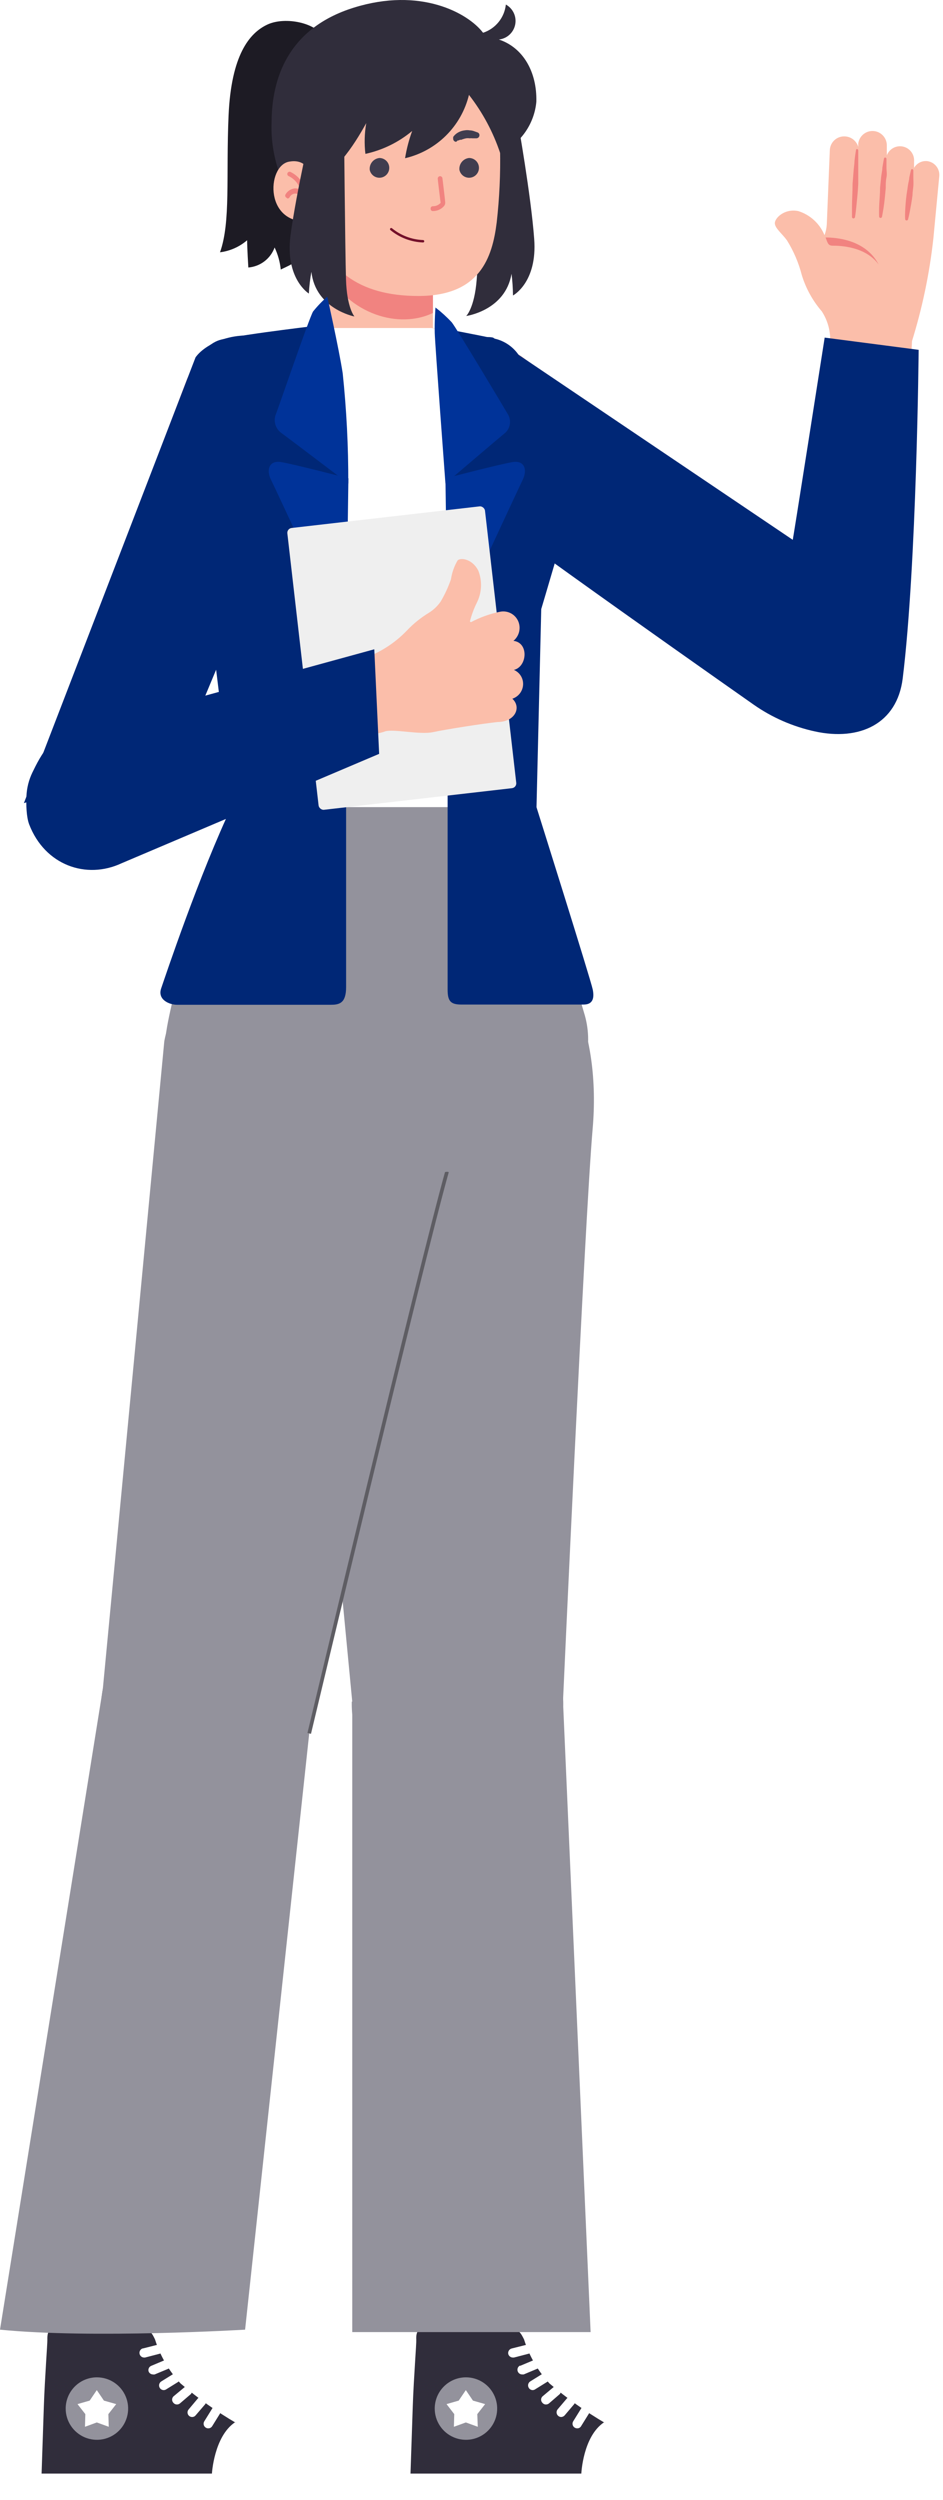 <svg width="194" height="514" viewBox="0 0 194 514" fill="none" xmlns="http://www.w3.org/2000/svg">
<path d="M170.787 70.356C170.89 68.121 170.291 65.91 169.076 64.031C167.205 61.862 165.803 59.328 164.959 56.59C164.309 54.049 163.272 51.623 161.883 49.398C160.891 48.033 159.403 46.917 159.403 45.876C159.403 44.834 161.387 42.825 164.215 43.395C165.426 43.773 166.538 44.413 167.473 45.271C168.408 46.128 169.142 47.182 169.622 48.356C169.892 47.641 170.051 46.888 170.093 46.124L170.713 30.92C170.722 30.526 170.811 30.137 170.973 29.778C171.134 29.418 171.367 29.095 171.656 28.827C171.945 28.559 172.285 28.351 172.655 28.216C173.026 28.082 173.419 28.023 173.813 28.043C174.44 28.069 175.043 28.292 175.537 28.679C176.03 29.066 176.391 29.598 176.566 30.2V29.506C176.662 28.767 177.033 28.091 177.606 27.615C178.179 27.138 178.911 26.896 179.655 26.937C180.399 26.977 181.1 27.298 181.618 27.835C182.135 28.371 182.43 29.083 182.444 29.828V31.937C182.693 31.287 183.167 30.748 183.779 30.418C184.392 30.088 185.103 29.989 185.782 30.139C186.461 30.29 187.064 30.679 187.48 31.236C187.897 31.794 188.099 32.483 188.05 33.177V34.516C188.317 34.047 188.715 33.666 189.195 33.419C189.675 33.172 190.217 33.071 190.753 33.127C191.489 33.22 192.158 33.596 192.621 34.175C193.084 34.754 193.304 35.49 193.234 36.227L192.018 49.05C191.222 56.28 189.727 63.415 187.554 70.356C187.528 71.515 187.259 72.655 186.766 73.704C186.272 74.753 185.565 75.687 184.689 76.446C183.813 77.206 182.788 77.773 181.679 78.112C180.571 78.452 179.404 78.555 178.253 78.417C177.211 78.451 176.175 78.262 175.213 77.861C174.251 77.46 173.387 76.856 172.679 76.092C171.971 75.327 171.435 74.419 171.109 73.43C170.783 72.44 170.673 71.392 170.787 70.356Z" fill="#FBBEAA"/>
<path d="M87.203 475.134C87.203 472.746 88.151 470.456 89.84 468.768C91.528 467.079 93.818 466.131 96.206 466.131C98.594 466.131 100.884 467.079 102.572 468.768C104.261 470.456 105.209 472.746 105.209 475.134V494.703H87.203V475.134Z" fill="#FBBEAA"/>
<path d="M104.565 478.78C106.772 478.78 107.169 479.748 107.814 481.012C108.86 484.383 110.648 487.477 113.047 490.065C116.629 493.116 120.471 495.847 124.531 498.225V508.593H84.45C84.45 508.593 84.722 500.408 84.921 494.629C85.119 488.85 85.69 481.806 85.64 481.062C85.591 480.318 85.64 478.78 87.004 478.78H104.565Z" fill="#302D3B"/>
<path d="M89.435 495.199C89.43 496.472 89.803 497.717 90.507 498.777C91.211 499.838 92.214 500.665 93.389 501.154C94.564 501.643 95.857 501.773 97.106 501.526C98.354 501.279 99.501 500.666 100.401 499.766C101.301 498.866 101.913 497.72 102.16 496.471C102.407 495.223 102.278 493.929 101.789 492.754C101.299 491.579 100.472 490.576 99.412 489.872C98.352 489.168 97.106 488.795 95.834 488.8C94.139 488.807 92.515 489.483 91.316 490.682C90.117 491.88 89.441 493.504 89.435 495.199Z" fill="#93929C"/>
<path d="M95.834 491.429L94.37 493.587L91.865 494.306L93.453 496.365L93.378 498.969L95.834 498.076L98.289 498.969L98.19 496.365L99.802 494.306L97.297 493.587L95.834 491.429Z" fill="white"/>
<path d="M124.258 498.052C124.258 498.052 129.937 501.053 132.07 502.516C133.058 503.185 133.86 504.094 134.402 505.156C134.944 506.219 135.209 507.401 135.171 508.593H119.595C119.595 508.593 119.917 500.979 124.258 498.052Z" fill="white"/>
<path d="M84.45 508.593V512.884C84.45 513.603 85.095 514 86.186 514H133.46C134.526 514 135.171 513.603 135.171 512.884V508.593H84.45Z" fill="white"/>
<path d="M119.595 495.15C119.732 494.939 119.946 494.79 120.191 494.734C120.437 494.679 120.694 494.721 120.909 494.852C121.016 494.918 121.109 495.005 121.182 495.107C121.255 495.209 121.307 495.324 121.334 495.447C121.362 495.569 121.365 495.696 121.343 495.82C121.321 495.943 121.275 496.061 121.207 496.167L119.545 498.845C119.465 498.984 119.349 499.099 119.209 499.177C119.07 499.256 118.911 499.296 118.751 499.292C118.568 499.289 118.388 499.238 118.23 499.143C118.123 499.077 118.031 498.991 117.958 498.889C117.885 498.787 117.833 498.671 117.805 498.548C117.777 498.426 117.774 498.299 117.796 498.176C117.818 498.052 117.865 497.934 117.933 497.829L119.595 495.15Z" fill="white"/>
<path d="M116.668 493.091C116.749 492.997 116.848 492.919 116.96 492.863C117.071 492.807 117.193 492.773 117.317 492.764C117.441 492.755 117.566 492.77 117.685 492.809C117.803 492.848 117.913 492.91 118.007 492.992C118.102 493.073 118.179 493.172 118.235 493.284C118.291 493.395 118.325 493.517 118.334 493.641C118.343 493.765 118.328 493.89 118.289 494.009C118.25 494.127 118.188 494.237 118.106 494.331L116.172 496.613C116.082 496.718 115.972 496.802 115.849 496.862C115.725 496.922 115.59 496.955 115.452 496.96C115.273 496.957 115.098 496.904 114.947 496.806C114.796 496.709 114.675 496.571 114.597 496.409C114.52 496.247 114.49 496.066 114.509 495.888C114.529 495.709 114.598 495.539 114.708 495.398L116.668 493.091Z" fill="white"/>
<path d="M113.915 490.785C114.112 490.658 114.349 490.607 114.581 490.641C114.814 490.676 115.025 490.793 115.177 490.973C115.329 491.152 115.41 491.38 115.406 491.614C115.402 491.849 115.313 492.074 115.155 492.248L112.948 494.158C112.775 494.305 112.555 494.384 112.328 494.381C112.191 494.386 112.055 494.36 111.931 494.304C111.806 494.248 111.696 494.164 111.609 494.059C111.517 493.973 111.444 493.869 111.394 493.754C111.344 493.639 111.318 493.515 111.318 493.389C111.318 493.264 111.344 493.139 111.394 493.024C111.444 492.909 111.517 492.805 111.609 492.719L113.915 490.785Z" fill="white"/>
<path d="M109.079 489.644L111.559 488.106C111.777 487.977 112.036 487.939 112.282 487.999C112.528 488.059 112.74 488.213 112.873 488.428C112.94 488.535 112.985 488.655 113.005 488.779C113.026 488.904 113.02 489.031 112.99 489.154C112.96 489.276 112.906 489.392 112.83 489.493C112.755 489.594 112.66 489.679 112.551 489.743L110.071 491.281C109.924 491.378 109.751 491.43 109.575 491.429C109.413 491.426 109.255 491.38 109.116 491.298C108.977 491.215 108.862 491.098 108.781 490.958C108.65 490.743 108.607 490.486 108.663 490.241C108.719 489.995 108.868 489.781 109.079 489.644Z" fill="white"/>
<path d="M106.995 486.444L109.772 485.279C110.009 485.18 110.276 485.18 110.513 485.277C110.75 485.375 110.939 485.563 111.037 485.8C111.086 485.915 111.111 486.039 111.111 486.164C111.111 486.29 111.086 486.414 111.037 486.529C110.989 486.644 110.918 486.749 110.828 486.837C110.739 486.924 110.633 486.993 110.517 487.04L107.739 488.205H107.367C107.153 488.194 106.949 488.112 106.786 487.972C106.624 487.832 106.513 487.642 106.47 487.432C106.428 487.222 106.456 487.003 106.551 486.811C106.646 486.619 106.802 486.464 106.995 486.37V486.444Z" fill="white"/>
<path d="M105.259 482.873L108.334 482.104C108.578 482.044 108.835 482.084 109.049 482.215C109.263 482.345 109.416 482.555 109.475 482.798C109.534 483.042 109.495 483.298 109.364 483.512C109.234 483.726 109.024 483.88 108.781 483.939L105.73 484.733H105.507C105.293 484.73 105.086 484.659 104.916 484.529C104.746 484.4 104.623 484.219 104.564 484.013C104.511 483.77 104.554 483.516 104.683 483.304C104.812 483.091 105.019 482.937 105.259 482.873Z" fill="white"/>
<path d="M74.032 349.98C74.305 337.976 82.391 332.172 94.37 332.47C106.35 332.768 114.981 339.043 114.708 351.022L105.209 476.102H87.202L74.032 349.98Z" fill="#FBBEAA"/>
<path d="M72.469 349.906C72.536 347.056 73.163 344.247 74.316 341.639C75.468 339.032 77.123 336.677 79.185 334.709C81.248 332.741 83.678 331.198 86.336 330.169C88.995 329.14 91.83 328.645 94.68 328.712C97.53 328.779 100.339 329.406 102.946 330.558C105.554 331.711 107.909 333.365 109.877 335.428C111.845 337.49 113.387 339.92 114.416 342.579C115.445 345.237 115.941 348.072 115.874 350.922L121.505 479.5H72.47L72.469 349.906Z" fill="#93929C"/>
<path d="M11.306 475.134C11.306 472.746 12.255 470.456 13.943 468.768C15.632 467.079 17.922 466.131 20.309 466.131C22.697 466.131 24.987 467.079 26.676 468.768C28.364 470.456 29.313 472.746 29.313 475.134V494.703H11.306V475.134Z" fill="#FBBEAA"/>
<path d="M28.644 478.78C30.876 478.78 31.273 479.748 31.893 481.012C32.951 484.384 34.747 487.476 37.151 490.065C40.728 493.122 44.571 495.853 48.635 498.225V508.593H8.554C8.554 508.593 8.827 500.408 9.025 494.629C9.223 488.85 9.769 481.806 9.744 481.062C9.719 480.318 9.744 478.78 11.084 478.78H28.644Z" fill="#302D3B"/>
<path d="M13.514 495.199C13.509 496.471 13.882 497.715 14.585 498.775C15.288 499.834 16.289 500.662 17.462 501.152C18.636 501.642 19.928 501.772 21.176 501.527C22.424 501.282 23.571 500.672 24.472 499.775C25.372 498.878 25.987 497.733 26.237 496.486C26.486 495.24 26.361 493.947 25.875 492.771C25.39 491.596 24.567 490.591 23.51 489.884C22.453 489.177 21.21 488.8 19.938 488.8C18.239 488.8 16.608 489.473 15.405 490.673C14.2 491.872 13.521 493.5 13.514 495.199Z" fill="#93929C"/>
<path d="M19.913 491.429L18.45 493.587L15.945 494.306L17.557 496.365L17.483 498.969L19.913 498.076L22.369 498.969L22.294 496.365L23.907 494.306L21.377 493.587L19.913 491.429Z" fill="white"/>
<path d="M48.336 498.052C48.336 498.052 54.041 501.053 56.149 502.516C57.142 503.18 57.948 504.087 58.49 505.151C59.033 506.215 59.294 507.4 59.25 508.593H43.599C43.599 508.593 44.021 500.979 48.336 498.052Z" fill="white"/>
<path d="M8.554 508.593V512.884C8.554 513.603 9.174 514 10.265 514H57.589C58.68 514 59.3 513.603 59.3 512.884V508.593H8.554Z" fill="white"/>
<path d="M43.699 495.15C43.833 494.936 44.048 494.785 44.294 494.729C44.541 494.673 44.799 494.717 45.013 494.852C45.227 494.987 45.378 495.201 45.434 495.448C45.49 495.694 45.446 495.953 45.311 496.167L43.649 498.846C43.563 498.985 43.442 499.099 43.299 499.177C43.155 499.255 42.994 499.295 42.831 499.292C42.654 499.292 42.481 499.241 42.334 499.143C42.227 499.077 42.135 498.991 42.062 498.889C41.989 498.787 41.937 498.671 41.909 498.549C41.881 498.426 41.878 498.299 41.9 498.176C41.922 498.052 41.969 497.934 42.037 497.829L43.699 495.15Z" fill="white"/>
<path d="M40.747 493.091C40.91 492.901 41.142 492.781 41.392 492.758C41.642 492.735 41.891 492.81 42.086 492.967C42.278 493.135 42.398 493.37 42.422 493.624C42.445 493.878 42.369 494.132 42.21 494.331L40.251 496.613C40.165 496.721 40.056 496.809 39.931 496.869C39.806 496.929 39.67 496.96 39.532 496.96C39.35 496.962 39.171 496.911 39.018 496.814C38.864 496.717 38.742 496.577 38.666 496.412C38.59 496.247 38.563 496.063 38.589 495.883C38.615 495.703 38.693 495.535 38.812 495.398L40.747 493.091Z" fill="white"/>
<path d="M38.019 490.785C38.216 490.658 38.453 490.607 38.685 490.641C38.917 490.676 39.129 490.793 39.281 490.973C39.433 491.152 39.514 491.38 39.51 491.614C39.506 491.849 39.417 492.074 39.259 492.248L37.027 494.158C36.854 494.305 36.634 494.384 36.407 494.381C36.27 494.384 36.135 494.357 36.011 494.301C35.886 494.245 35.776 494.163 35.688 494.059C35.599 493.971 35.529 493.867 35.481 493.752C35.433 493.637 35.408 493.514 35.408 493.389C35.408 493.265 35.433 493.141 35.481 493.026C35.529 492.911 35.599 492.807 35.688 492.719L38.019 490.785Z" fill="white"/>
<path d="M33.182 489.644L35.663 488.106C35.877 488.016 36.116 488.005 36.337 488.077C36.558 488.148 36.746 488.297 36.866 488.496C36.986 488.694 37.031 488.93 36.992 489.159C36.954 489.388 36.834 489.595 36.655 489.743L34.175 491.281C34.028 491.378 33.855 491.43 33.678 491.429C33.513 491.427 33.351 491.383 33.208 491.301C33.065 491.218 32.945 491.1 32.86 490.958C32.731 490.74 32.693 490.481 32.753 490.235C32.813 489.989 32.967 489.777 33.182 489.644Z" fill="white"/>
<path d="M170.49 72.018L160.569 134.297C158.932 142.11 161.461 149.179 170.49 150.419C172.156 150.636 173.849 150.512 175.466 150.055C177.084 149.597 178.591 148.816 179.897 147.758C181.203 146.701 182.28 145.388 183.063 143.902C183.847 142.415 184.32 140.784 184.453 139.109L187.479 72.142C188.273 65.817 185.52 61.601 180.708 61.08C174.805 60.435 171.68 63.932 170.49 72.018Z" fill="#FBBEAA"/>
<path d="M31.099 486.445L33.877 485.279C33.993 485.23 34.117 485.206 34.242 485.206C34.367 485.206 34.491 485.231 34.606 485.279C34.722 485.328 34.827 485.399 34.914 485.488C35.002 485.577 35.071 485.683 35.117 485.8C35.21 486.031 35.21 486.288 35.118 486.519C35.025 486.75 34.847 486.937 34.621 487.04L31.819 488.206C31.704 488.231 31.585 488.231 31.471 488.206C31.28 488.206 31.093 488.149 30.935 488.043C30.776 487.937 30.652 487.787 30.578 487.61C30.503 487.386 30.515 487.142 30.611 486.926C30.708 486.71 30.882 486.538 31.099 486.445Z" fill="white"/>
<path d="M29.363 482.873L32.413 482.104C32.66 482.044 32.92 482.083 33.138 482.212C33.356 482.342 33.515 482.553 33.579 482.798C33.609 482.919 33.614 483.044 33.595 483.167C33.576 483.289 33.533 483.407 33.469 483.513C33.404 483.619 33.319 483.711 33.219 483.784C33.119 483.858 33.005 483.91 32.885 483.939L29.834 484.733H29.586C29.362 484.716 29.152 484.622 28.99 484.466C28.828 484.311 28.726 484.105 28.699 483.882C28.673 483.66 28.724 483.435 28.846 483.246C28.966 483.058 29.149 482.917 29.363 482.848V482.873Z" fill="white"/>
<path d="M21.153 349.608C22.372 343.978 25.776 339.062 30.618 335.942C35.459 332.821 41.342 331.75 46.973 332.966C58.705 335.446 65.029 347.004 62.499 358.736L29.313 478.16H11.084L21.153 349.608Z" fill="#FBBEAA"/>
<path d="M21.156 347.252C22.502 341.757 25.938 337.004 30.734 334.003C35.53 331.002 41.307 329.99 46.837 331.182C52.367 332.374 57.215 335.676 60.348 340.386C63.482 345.096 64.655 350.842 63.618 356.404L50.424 479C50.424 479 18.825 480.885 0 479L21.156 347.252Z" fill="#93929C"/>
<path d="M178.551 127.402L107.318 73.283C99.009 67.975 93.354 70.802 88.939 76.482C86.923 79.231 85.988 82.626 86.313 86.019C86.637 89.413 88.199 92.569 90.7 94.886L161.759 147.244C164.263 149.359 167.487 150.426 170.758 150.223C174.03 150.019 177.097 148.561 179.32 146.153L179.642 145.806C180.822 144.547 181.733 143.061 182.319 141.439C182.906 139.816 183.156 138.091 183.054 136.369C182.952 134.647 182.5 132.964 181.725 131.422C180.951 129.88 179.871 128.512 178.551 127.402Z" fill="#FBBEAA"/>
<path d="M90.699 94.861C90.042 94.295 89.443 93.663 88.913 92.976C88.445 91.211 88.385 89.362 88.737 87.57C89.09 85.778 89.846 84.09 90.947 82.633C94.693 76.855 102.555 72.316 106.052 73.184L109.524 74.945L148.837 104.708C145.357 112.885 140.657 120.486 134.898 127.253L90.699 94.861Z" fill="#F18380"/>
<path d="M101.439 69.413L163.082 110.988C162.823 113.115 169.657 69.413 169.657 69.413L188.993 71.93C188.993 71.93 188.599 116.058 185.713 139.478C184.56 148.828 176.85 152.397 167.646 150.389C163.102 149.397 158.824 147.533 155.017 144.861C138.659 133.379 92.765 101.038 89.013 96.969C82.54 89.95 82.54 84.692 86.26 78.913C89.98 73.134 97.942 68.545 101.439 69.413Z" fill="#002776"/>
<path d="M72.469 349.906L59.746 216.691C59.746 201.983 74.9 185.961 97.247 189.408C117.436 192.558 123.588 212.847 121.926 232.069C120.264 251.291 115.775 350.849 115.775 350.849C115.708 353.699 115.08 356.507 113.928 359.115C112.776 361.722 111.121 364.077 109.059 366.045C106.996 368.013 104.566 369.556 101.908 370.585C99.249 371.614 96.414 372.109 93.564 372.042C90.714 371.976 87.905 371.348 85.297 370.196C82.69 369.043 80.335 367.389 78.367 365.326C76.399 363.264 74.856 360.834 73.828 358.175C72.799 355.517 72.303 352.682 72.37 349.832L72.469 349.906Z" fill="#93929C"/>
<path d="M21.154 347.252L33.803 214.062C36.482 199.602 54.464 186.779 75.769 194.369C94.991 201.239 97.223 222.321 91.965 240.899C86.707 259.476 63.616 356.404 63.616 356.404C62.27 361.899 58.834 366.652 54.038 369.653C49.242 372.654 43.465 373.666 37.935 372.474C32.405 371.282 27.558 367.98 24.424 363.27C21.29 358.56 20.117 352.813 21.154 347.252Z" fill="#93929C"/>
<path d="M91.965 240.899C86.731 259.476 63.615 356.405 63.615 356.405" stroke="#5E5D63" stroke-width="0.75" stroke-miterlimit="10"/>
<path d="M88.244 67.305C88.244 67.305 99.207 69.215 101.34 69.785C102.599 70.081 103.762 70.691 104.721 71.558C105.679 72.426 106.402 73.523 106.821 74.746C108.186 77.995 115.205 99.275 115.85 101.582C116.286 104.123 115.876 106.737 114.684 109.023C113.667 111.801 108.409 124.45 108.409 124.45L107.615 165.201L78.002 169.898L49.627 165.201C49.627 165.201 39.706 89.404 39.209 84.716C38.714 80.029 41.045 70.976 46.65 69.835C52.256 68.694 67.633 67.355 67.633 67.355L88.244 67.305Z" fill="#FBBEAA"/>
<path d="M109.006 148.816V163.142C89.61 164.928 58.705 163.663 47.097 163.142C46.551 159.05 45.981 152.105 45.386 147.492C61.185 147.889 87.279 149.361 109.006 148.816Z" fill="white"/>
<path d="M6.718 161.555L38.49 77.945C42.732 69.016 49.007 68.421 55.852 70.901C59.019 72.164 61.608 74.549 63.127 77.601C64.646 80.653 64.988 84.157 64.087 87.445L31.372 169.566C30.381 172.69 28.217 175.309 25.336 176.872C22.455 178.435 19.08 178.821 15.92 177.949L15.449 177.825C13.782 177.371 12.225 176.581 10.874 175.505C9.522 174.429 8.404 173.089 7.587 171.566C6.77 170.044 6.272 168.371 6.122 166.65C5.973 164.929 6.176 163.195 6.718 161.555Z" fill="#FBBEAA"/>
<path d="M19.888 126.881L38.49 77.945C38.989 76.872 39.578 75.843 40.251 74.87C42.529 73.443 45.138 72.629 47.823 72.508C50.509 72.386 53.18 72.96 55.579 74.175C58.364 75.53 60.602 77.796 61.924 80.597C63.245 83.398 63.571 86.567 62.846 89.578C62.846 89.875 62.672 90.446 62.523 91.215L43.326 139.456C34.941 136.432 27.044 132.195 19.888 126.881Z" fill="#F18380"/>
<path d="M40.226 73.481L4.914 165.129C33.918 155.848 35.5 160.5 41 146C41 146 64.483 89.95 65.178 86.13C65.902 83.119 65.577 79.951 64.255 77.15C62.934 74.349 60.695 72.083 57.91 70.728C50.147 66.76 42.409 70.356 40.226 73.481Z" fill="#002776"/>
<path d="M66.665 7.903C65.351 4.728 58.729 3.314 55.008 5.05C51.288 6.787 47.567 11.35 47.022 23.752C46.476 36.153 47.493 45.627 45.261 51.878C47.324 51.617 49.265 50.754 50.841 49.397C50.841 51.034 51.089 55.003 51.089 55.003C52.29 54.905 53.437 54.465 54.396 53.736C55.354 53.006 56.083 52.017 56.496 50.886C57.169 52.317 57.597 53.851 57.761 55.424C59.944 54.283 66.665 52.299 66.665 40.543V7.903Z" fill="#1D1B24"/>
<path d="M109.897 49.1C109.227 40.097 106.573 25.215 106.573 25.215L100.224 24.868C100.224 24.868 98.537 51.68 98.066 57.533C97.595 63.386 95.908 64.974 95.908 64.974C95.908 64.974 103.969 63.858 105.234 56.293C105.419 57.774 105.519 59.265 105.532 60.757C105.532 60.757 110.591 58.103 109.897 49.1Z" fill="#302D3B"/>
<path d="M66.939 46.819V67.876C66.939 67.876 68.601 75.118 79.737 75.118C81.948 75.305 84.146 74.638 85.881 73.254C87.615 71.87 88.754 69.875 89.063 67.677V46.843L66.939 46.819Z" fill="#FBBEAA"/>
<path d="M89.063 64.354C82.069 67.677 71.875 64.701 66.939 55.574V46.819H89.063V64.354Z" fill="#F18380"/>
<path d="M102.877 30.672C102.983 35.708 102.751 40.746 102.183 45.752C101.29 52.92 98.76 60.857 86.086 60.857C73.412 60.857 66.988 55.127 64.26 45.752C62.623 40.097 59.299 31.713 60.663 22.04C62.028 12.367 67.856 6.043 81.621 5.671C95.387 5.299 104.316 11.45 102.877 30.672Z" fill="#FBBEAA"/>
<path d="M76.066 34.962C76.15 35.335 76.337 35.676 76.606 35.948C76.875 36.219 77.215 36.409 77.587 36.496C77.959 36.583 78.348 36.563 78.71 36.44C79.071 36.316 79.39 36.093 79.631 35.796C79.871 35.499 80.023 35.14 80.069 34.761C80.115 34.382 80.054 33.997 79.891 33.651C79.729 33.306 79.473 33.012 79.151 32.806C78.83 32.599 78.457 32.487 78.075 32.482C77.779 32.51 77.492 32.596 77.23 32.737C76.968 32.877 76.736 33.068 76.549 33.299C76.362 33.53 76.223 33.797 76.14 34.082C76.057 34.368 76.032 34.667 76.066 34.962Z" fill="#403D4F"/>
<path d="M94.519 34.962C94.603 35.336 94.791 35.678 95.061 35.95C95.332 36.222 95.673 36.411 96.046 36.498C96.419 36.584 96.809 36.562 97.171 36.437C97.533 36.311 97.852 36.085 98.091 35.786C98.331 35.487 98.481 35.126 98.524 34.746C98.567 34.365 98.502 33.98 98.336 33.635C98.17 33.289 97.91 32.998 97.586 32.794C97.262 32.59 96.886 32.482 96.503 32.482C96.21 32.513 95.925 32.602 95.665 32.743C95.406 32.885 95.178 33.077 94.993 33.307C94.808 33.538 94.672 33.803 94.59 34.087C94.509 34.371 94.485 34.669 94.519 34.962Z" fill="#403D4F"/>
<path d="M82.068 27.944L81.87 27.72C81.662 27.543 81.438 27.385 81.2 27.249C80.892 27.06 80.558 26.918 80.208 26.828C79.819 26.681 79.409 26.597 78.993 26.579C78.598 26.53 78.198 26.53 77.802 26.579C77.456 26.549 77.107 26.549 76.761 26.579L75.793 26.852C75.659 26.906 75.547 27.003 75.475 27.128C75.403 27.252 75.374 27.398 75.394 27.54C75.414 27.683 75.482 27.815 75.585 27.915C75.689 28.015 75.824 28.078 75.967 28.092H76.959C77.247 28.055 77.539 28.055 77.827 28.092C78.149 28.068 78.472 28.068 78.794 28.092C79.111 28.134 79.426 28.192 79.737 28.266C80.035 28.266 80.283 28.465 80.531 28.489C80.706 28.567 80.889 28.625 81.076 28.663H81.275C81.433 28.731 81.612 28.736 81.773 28.676C81.935 28.616 82.067 28.496 82.143 28.34C82.18 28.254 82.199 28.162 82.199 28.068C82.199 27.974 82.18 27.881 82.143 27.795L82.068 27.944Z" fill="#403D4F"/>
<path d="M94.122 28.886H94.295L94.667 28.737H94.94C95.032 28.681 95.133 28.639 95.238 28.613C95.449 28.541 95.664 28.483 95.883 28.439C96.121 28.404 96.364 28.404 96.602 28.439C96.808 28.415 97.016 28.415 97.222 28.439H98.016C98.182 28.433 98.34 28.362 98.456 28.242C98.571 28.121 98.636 27.961 98.636 27.794C98.638 27.67 98.6 27.547 98.529 27.445C98.458 27.343 98.356 27.265 98.239 27.224L97.47 26.951C97.199 26.857 96.914 26.807 96.627 26.802C96.29 26.741 95.946 26.741 95.61 26.802C94.96 26.873 94.342 27.122 93.824 27.521C93.649 27.659 93.491 27.817 93.353 27.993C93.229 28.142 93.229 28.191 93.229 28.191V28.439C93.207 28.607 93.253 28.776 93.355 28.91C93.457 29.045 93.607 29.134 93.774 29.159C93.849 29.141 93.918 29.108 93.978 29.061C94.038 29.014 94.087 28.954 94.122 28.886Z" fill="#403D4F"/>
<path d="M89.063 43.395C89.482 43.399 89.897 43.314 90.281 43.148C90.666 42.981 91.011 42.736 91.295 42.428C91.399 42.32 91.48 42.191 91.531 42.05C91.582 41.909 91.603 41.759 91.593 41.609C91.593 41.337 91.171 37.914 91.022 36.649C91.004 36.522 90.936 36.406 90.834 36.328C90.733 36.249 90.604 36.213 90.476 36.227C90.354 36.245 90.242 36.309 90.164 36.406C90.086 36.502 90.047 36.624 90.055 36.748C90.055 36.947 90.6 41.436 90.65 41.709C90.447 41.933 90.198 42.112 89.92 42.231C89.641 42.351 89.341 42.41 89.038 42.403C88.977 42.403 88.917 42.415 88.861 42.439C88.805 42.463 88.755 42.498 88.713 42.542C88.671 42.587 88.639 42.639 88.618 42.696C88.597 42.753 88.588 42.814 88.591 42.874C88.58 42.941 88.584 43.009 88.603 43.074C88.622 43.139 88.655 43.199 88.7 43.249C88.746 43.3 88.802 43.339 88.865 43.364C88.927 43.389 88.995 43.4 89.063 43.395Z" fill="#F18380"/>
<path d="M72.767 1.578C86.507 -2.713 96.28 2.67 99.38 6.737C100.637 6.324 101.749 5.557 102.58 4.527C103.412 3.497 103.928 2.25 104.068 0.933C104.785 1.327 105.358 1.939 105.703 2.681C106.049 3.423 106.149 4.255 105.988 5.058C105.828 5.86 105.415 6.59 104.811 7.142C104.207 7.694 103.443 8.039 102.629 8.126C107.59 9.763 110.492 14.748 110.343 20.924C110.134 23.182 109.337 25.346 108.032 27.2C106.726 29.054 104.957 30.533 102.902 31.49C101.458 27.16 99.286 23.109 96.478 19.511C95.706 22.684 94.068 25.582 91.747 27.881C89.427 30.18 86.514 31.79 83.333 32.532C83.641 30.621 84.131 28.744 84.796 26.927C82.015 29.25 78.713 30.866 75.173 31.639C74.925 29.534 74.984 27.403 75.346 25.314C72.866 29.779 68.699 36.55 62.548 38.435H58.679C56.645 34.264 55.681 29.653 55.876 25.017C55.926 16.435 59.026 5.869 72.767 1.578Z" fill="#302D3B"/>
<path d="M64.756 39.948C64.558 36.575 63.665 32.508 59.548 33.227C54.736 33.946 54.265 46.967 64.508 45.405L64.756 39.948Z" fill="#FBBEAA"/>
<path d="M59.151 40.816C59.237 40.818 59.322 40.795 59.396 40.751C59.47 40.708 59.531 40.644 59.572 40.568C59.677 40.35 59.838 40.164 60.039 40.029C60.239 39.894 60.472 39.815 60.713 39.799C60.996 39.802 61.275 39.877 61.522 40.015C61.769 40.154 61.977 40.353 62.127 40.593C62.183 40.682 62.267 40.75 62.365 40.786C62.464 40.822 62.572 40.824 62.672 40.791C62.772 40.754 62.858 40.686 62.916 40.597C62.974 40.507 63.002 40.402 62.995 40.295C62.958 39.248 62.633 38.23 62.055 37.355C61.477 36.48 60.67 35.781 59.721 35.335C59.603 35.296 59.474 35.305 59.362 35.361C59.25 35.416 59.165 35.514 59.126 35.633C59.087 35.751 59.096 35.88 59.151 35.992C59.207 36.103 59.305 36.188 59.423 36.228C59.981 36.499 60.477 36.88 60.882 37.349C61.287 37.819 61.593 38.365 61.78 38.956C61.426 38.809 61.047 38.733 60.663 38.733C60.263 38.771 59.877 38.906 59.54 39.126C59.203 39.346 58.925 39.646 58.729 39.998C58.699 40.053 58.68 40.114 58.674 40.176C58.667 40.239 58.674 40.302 58.692 40.362C58.711 40.422 58.741 40.478 58.781 40.526C58.822 40.574 58.871 40.614 58.927 40.643L59.151 40.816Z" fill="#F18380"/>
<path d="M59.77 48.381C60.961 39.427 64.384 24.694 64.384 24.694H70.758C70.758 24.694 71.006 51.555 71.18 57.434C71.353 63.312 72.916 65.073 72.916 65.073C72.916 65.073 64.929 63.535 64.061 55.896C63.795 57.372 63.621 58.863 63.54 60.36C63.54 60.36 58.605 57.334 59.77 48.381Z" fill="#302D3B"/>
<path d="M171.283 50.514C170.34 50.514 170.266 49.919 169.844 48.827C171.952 48.827 178.079 49.224 180.757 54.383C178.054 50.663 172.87 50.514 171.283 50.514ZM176.094 30.895C176.094 30.895 175.946 31.763 175.797 33.028C175.797 33.673 175.648 34.442 175.598 35.236C175.549 36.029 175.474 36.897 175.4 37.716C175.4 39.452 175.276 41.163 175.276 42.453C175.276 43.743 175.276 44.611 175.276 44.611C175.276 44.652 175.284 44.693 175.301 44.731C175.317 44.769 175.341 44.803 175.372 44.831C175.402 44.859 175.438 44.88 175.477 44.894C175.516 44.907 175.557 44.912 175.598 44.908C175.668 44.905 175.735 44.879 175.789 44.834C175.842 44.789 175.88 44.729 175.896 44.661C175.896 44.661 176.045 43.792 176.169 42.503C176.293 41.213 176.491 39.502 176.566 37.79C176.566 36.922 176.566 36.054 176.566 35.31C176.566 34.566 176.566 33.747 176.566 33.102C176.566 31.788 176.566 30.945 176.566 30.945C176.566 30.903 176.557 30.863 176.541 30.825C176.524 30.787 176.5 30.753 176.47 30.725C176.44 30.697 176.404 30.676 176.365 30.662C176.326 30.649 176.284 30.644 176.243 30.647C176.196 30.674 176.157 30.714 176.13 30.762C176.104 30.811 176.092 30.865 176.094 30.92V30.895ZM181.849 32.631C181.849 32.631 181.7 33.375 181.526 34.467C181.526 35.037 181.353 35.682 181.278 36.376C181.204 37.071 181.129 37.815 181.055 38.559C181.055 40.047 180.881 41.535 180.857 42.651C180.832 43.768 180.857 44.536 180.857 44.536C180.86 44.576 180.871 44.614 180.888 44.649C180.906 44.684 180.931 44.715 180.961 44.74C180.991 44.765 181.026 44.785 181.063 44.797C181.1 44.808 181.14 44.813 181.179 44.809C181.246 44.805 181.309 44.778 181.358 44.733C181.408 44.688 181.441 44.627 181.452 44.561C181.452 44.561 181.601 43.817 181.774 42.726C181.948 41.635 182.097 40.122 182.221 38.658C182.221 37.914 182.221 37.17 182.37 36.476C182.518 35.781 182.37 35.111 182.37 34.541C182.37 33.425 182.37 32.681 182.37 32.681C182.37 32.64 182.361 32.599 182.345 32.561C182.328 32.523 182.304 32.489 182.274 32.461C182.243 32.433 182.208 32.412 182.169 32.398C182.13 32.385 182.088 32.38 182.047 32.383C181.992 32.406 181.944 32.444 181.909 32.492C181.874 32.54 181.853 32.597 181.849 32.656V32.631ZM187.404 34.987C187.404 34.987 187.256 35.608 187.057 36.55C187.057 36.996 186.859 37.542 186.784 38.138C186.71 38.733 186.611 39.353 186.512 39.973C186.338 41.238 186.263 42.453 186.214 43.445C186.164 44.437 186.214 45.033 186.214 45.033C186.214 45.074 186.222 45.115 186.239 45.153C186.255 45.19 186.279 45.224 186.31 45.252C186.34 45.28 186.376 45.302 186.415 45.315C186.454 45.328 186.495 45.334 186.536 45.33C186.6 45.327 186.66 45.303 186.709 45.263C186.758 45.223 186.793 45.168 186.809 45.107C186.809 45.107 186.983 44.487 187.156 43.569C187.33 42.651 187.578 41.362 187.727 40.122C187.727 39.477 187.851 38.857 187.901 38.261C187.95 37.666 187.901 37.12 187.901 36.649C187.901 35.707 187.901 35.062 187.901 35.062C187.901 35.021 187.892 34.98 187.876 34.942C187.859 34.904 187.835 34.87 187.805 34.842C187.774 34.814 187.739 34.793 187.7 34.779C187.661 34.766 187.619 34.761 187.578 34.764C187.532 34.79 187.493 34.825 187.463 34.868C187.433 34.911 187.413 34.961 187.404 35.012V34.987Z" fill="#F18380"/>
<path d="M87.03 49.605C84.635 49.513 82.337 48.642 80.482 47.125" stroke="#73102A" stroke-width="0.5" stroke-miterlimit="10" stroke-linecap="round"/>
<path d="M34.031 213.611C34.574 206.782 41.9 180.6 49.77 165.685C49.77 165.685 66.935 162.964 77.99 163C89.525 163.038 107.445 165.685 107.445 165.685C112.577 177.297 118.423 202.665 120.125 208.138C121.153 211.358 121.278 214.797 120.486 218.083C119.695 221.369 118.017 224.375 115.635 226.775C109.789 233.407 94.716 241 91.238 241C76.273 238.864 61.605 235.009 47.525 229.512C39.581 226.184 33.513 220.464 34.031 213.611Z" fill="#93929C"/>
<path d="M88.765 67.445C88.765 67.445 99.807 69.369 101.98 69.944C103.245 70.248 104.414 70.864 105.378 71.737C106.343 72.61 107.073 73.711 107.501 74.94C108.85 78.213 115.92 99.647 116.595 101.97C117.034 104.53 116.621 107.162 115.42 109.465C114.421 112.188 109.1 124.904 109.1 124.904L108.301 165.949H49.868C49.868 165.949 39.95 89.629 39.476 84.933C39.001 80.236 41.324 71.093 46.97 69.944C52.616 68.794 68.08 67.445 68.08 67.445H88.765Z" fill="white"/>
<path d="M67.33 67.445C69.641 75.582 70.942 83.972 71.202 92.427V202.972C71.202 206.369 69.728 206.594 67.955 206.594H36.453C34.829 206.594 32.356 205.545 33.155 203.222C33.954 200.898 40.999 179.789 47.869 165.374C47.869 165.374 38.026 86.057 38.026 82.309C38.026 78.562 40.775 70.968 45.521 69.819C50.268 68.669 67.43 66.696 67.43 66.696L67.33 67.445Z" fill="#002776"/>
<path d="M89.589 67.721C90.988 78.344 91.822 89.035 92.087 99.747V203.472C92.087 205.82 92.687 206.545 94.91 206.545H120.067C121.741 206.545 122.365 205.521 121.941 203.447C121.516 201.374 110.374 165.974 110.374 165.974L111.348 125.229C111.348 125.229 117.069 106.043 117.294 104.519C117.566 102.614 117.387 100.671 116.769 98.848C116.07 97.024 108.076 75.615 107.326 74.066C106.821 73.012 106.096 72.078 105.2 71.329C104.304 70.579 103.257 70.03 102.13 69.719C99.432 69.07 89.514 67.221 89.514 67.221L89.589 67.721Z" fill="#002776"/>
<path d="M71.203 131.799C71.203 131.799 56.788 100.696 55.764 98.673C54.74 96.649 55.339 94.626 57.787 95.001C60.236 95.375 71.677 98.348 71.677 98.348L71.203 131.799Z" fill="#003399"/>
<path d="M71.652 99.422C71.652 99.422 58.911 89.754 57.787 88.955C57.251 88.539 56.857 87.968 56.66 87.319C56.464 86.67 56.473 85.976 56.688 85.332C57.163 84.258 63.608 65.347 64.407 64.048C65.289 62.947 66.267 61.927 67.33 61C67.33 61 69.703 71.567 70.503 76.739C71.294 84.273 71.678 91.846 71.652 99.422Z" fill="#003399"/>
<path d="M92.112 131.799C92.112 131.799 106.527 100.696 107.526 98.673C108.525 96.649 107.951 94.626 105.503 95.001C103.054 95.375 91.638 98.348 91.638 98.348L92.112 131.799Z" fill="#003399"/>
<path d="M91.638 99.422C91.638 99.422 102.979 89.754 103.979 88.955C104.459 88.498 104.777 87.898 104.885 87.244C104.993 86.591 104.885 85.919 104.578 85.333C103.954 84.258 93.911 67.446 92.937 66.271C91.905 65.167 90.785 64.148 89.589 63.224C89.589 63.224 89.364 66.072 89.439 68.52C89.514 70.968 91.638 99.422 91.638 99.422Z" fill="#003399"/>
<g filter="url(#filter0_d_1_540)">
<rect x="57" y="108.672" width="40.929" height="58.324" rx="1" transform="rotate(-6.555 57 108.672)" fill="#EFEFEF"/>
</g>
<path d="M76.217 134.811C79.063 133.609 81.637 131.827 83.775 129.578C85.098 128.189 86.599 126.984 88.236 125.994C89.197 125.394 90.026 124.601 90.671 123.667C91.524 122.217 92.23 120.686 92.777 119.098C92.98 117.73 93.446 116.411 94.147 115.217C94.815 114.605 97.169 114.932 98.392 117.308C98.813 118.366 99.004 119.505 98.952 120.649C98.9 121.793 98.605 122.916 98.088 123.942C97.48 125.172 97.004 126.463 96.667 127.792L96.889 127.925C98.752 126.936 100.742 126.219 102.8 125.795C103.546 125.628 104.323 125.719 105.006 126.051C105.69 126.384 106.239 126.94 106.566 127.629C106.893 128.319 106.978 129.102 106.808 129.852C106.638 130.602 106.223 131.276 105.629 131.765C108.84 132.134 108.476 137.086 105.719 137.741C106.31 137.988 106.808 138.414 107.147 138.959C107.486 139.504 107.649 140.142 107.614 140.788C107.579 141.434 107.349 142.056 106.953 142.569C106.557 143.083 106.016 143.464 105.402 143.661C107.36 145.466 105.929 148.441 102.374 148.454C99.485 148.748 91.76 149.957 89.073 150.536C86.385 151.114 80.983 149.835 79.247 150.372C76.664 151.318 73.664 151.334 71.376 144.537C69.087 137.74 73.559 135.69 76.217 134.811Z" fill="#FBBEAA"/>
<path d="M78 155L25 177.5C17.776 180.873 9.245 177.929 6 169.5C5.407 167.929 5.367 165.36 5.44 163.682C5.514 162.004 5.927 160.359 6.656 158.845C7.385 157.332 8.734 154.604 10 153.5C11.266 152.396 15.777 150.359 17.375 149.843L77 133.5L78 155Z" fill="#002776"/>
<defs>
<filter id="filter0_d_1_540" x="57.107" y="104.107" width="49.104" height="62.4" filterUnits="userSpaceOnUse" color-interpolation-filters="sRGB">
<feFlood flood-opacity="0" result="BackgroundImageFix"/>
<feColorMatrix in="SourceAlpha" type="matrix" values="0 0 0 0 0 0 0 0 0 0 0 0 0 0 0 0 0 0 127 0" result="hardAlpha"/>
<feOffset dx="2"/>
<feComposite in2="hardAlpha" operator="out"/>
<feColorMatrix type="matrix" values="0 0 0 0 0.604 0 0 0 0 0.6 0 0 0 0 0.631 0 0 0 1 0"/>
<feBlend mode="normal" in2="BackgroundImageFix" result="effect1_dropShadow_1_540"/>
<feBlend mode="normal" in="SourceGraphic" in2="effect1_dropShadow_1_540" result="shape"/>
</filter>
</defs>
</svg>
